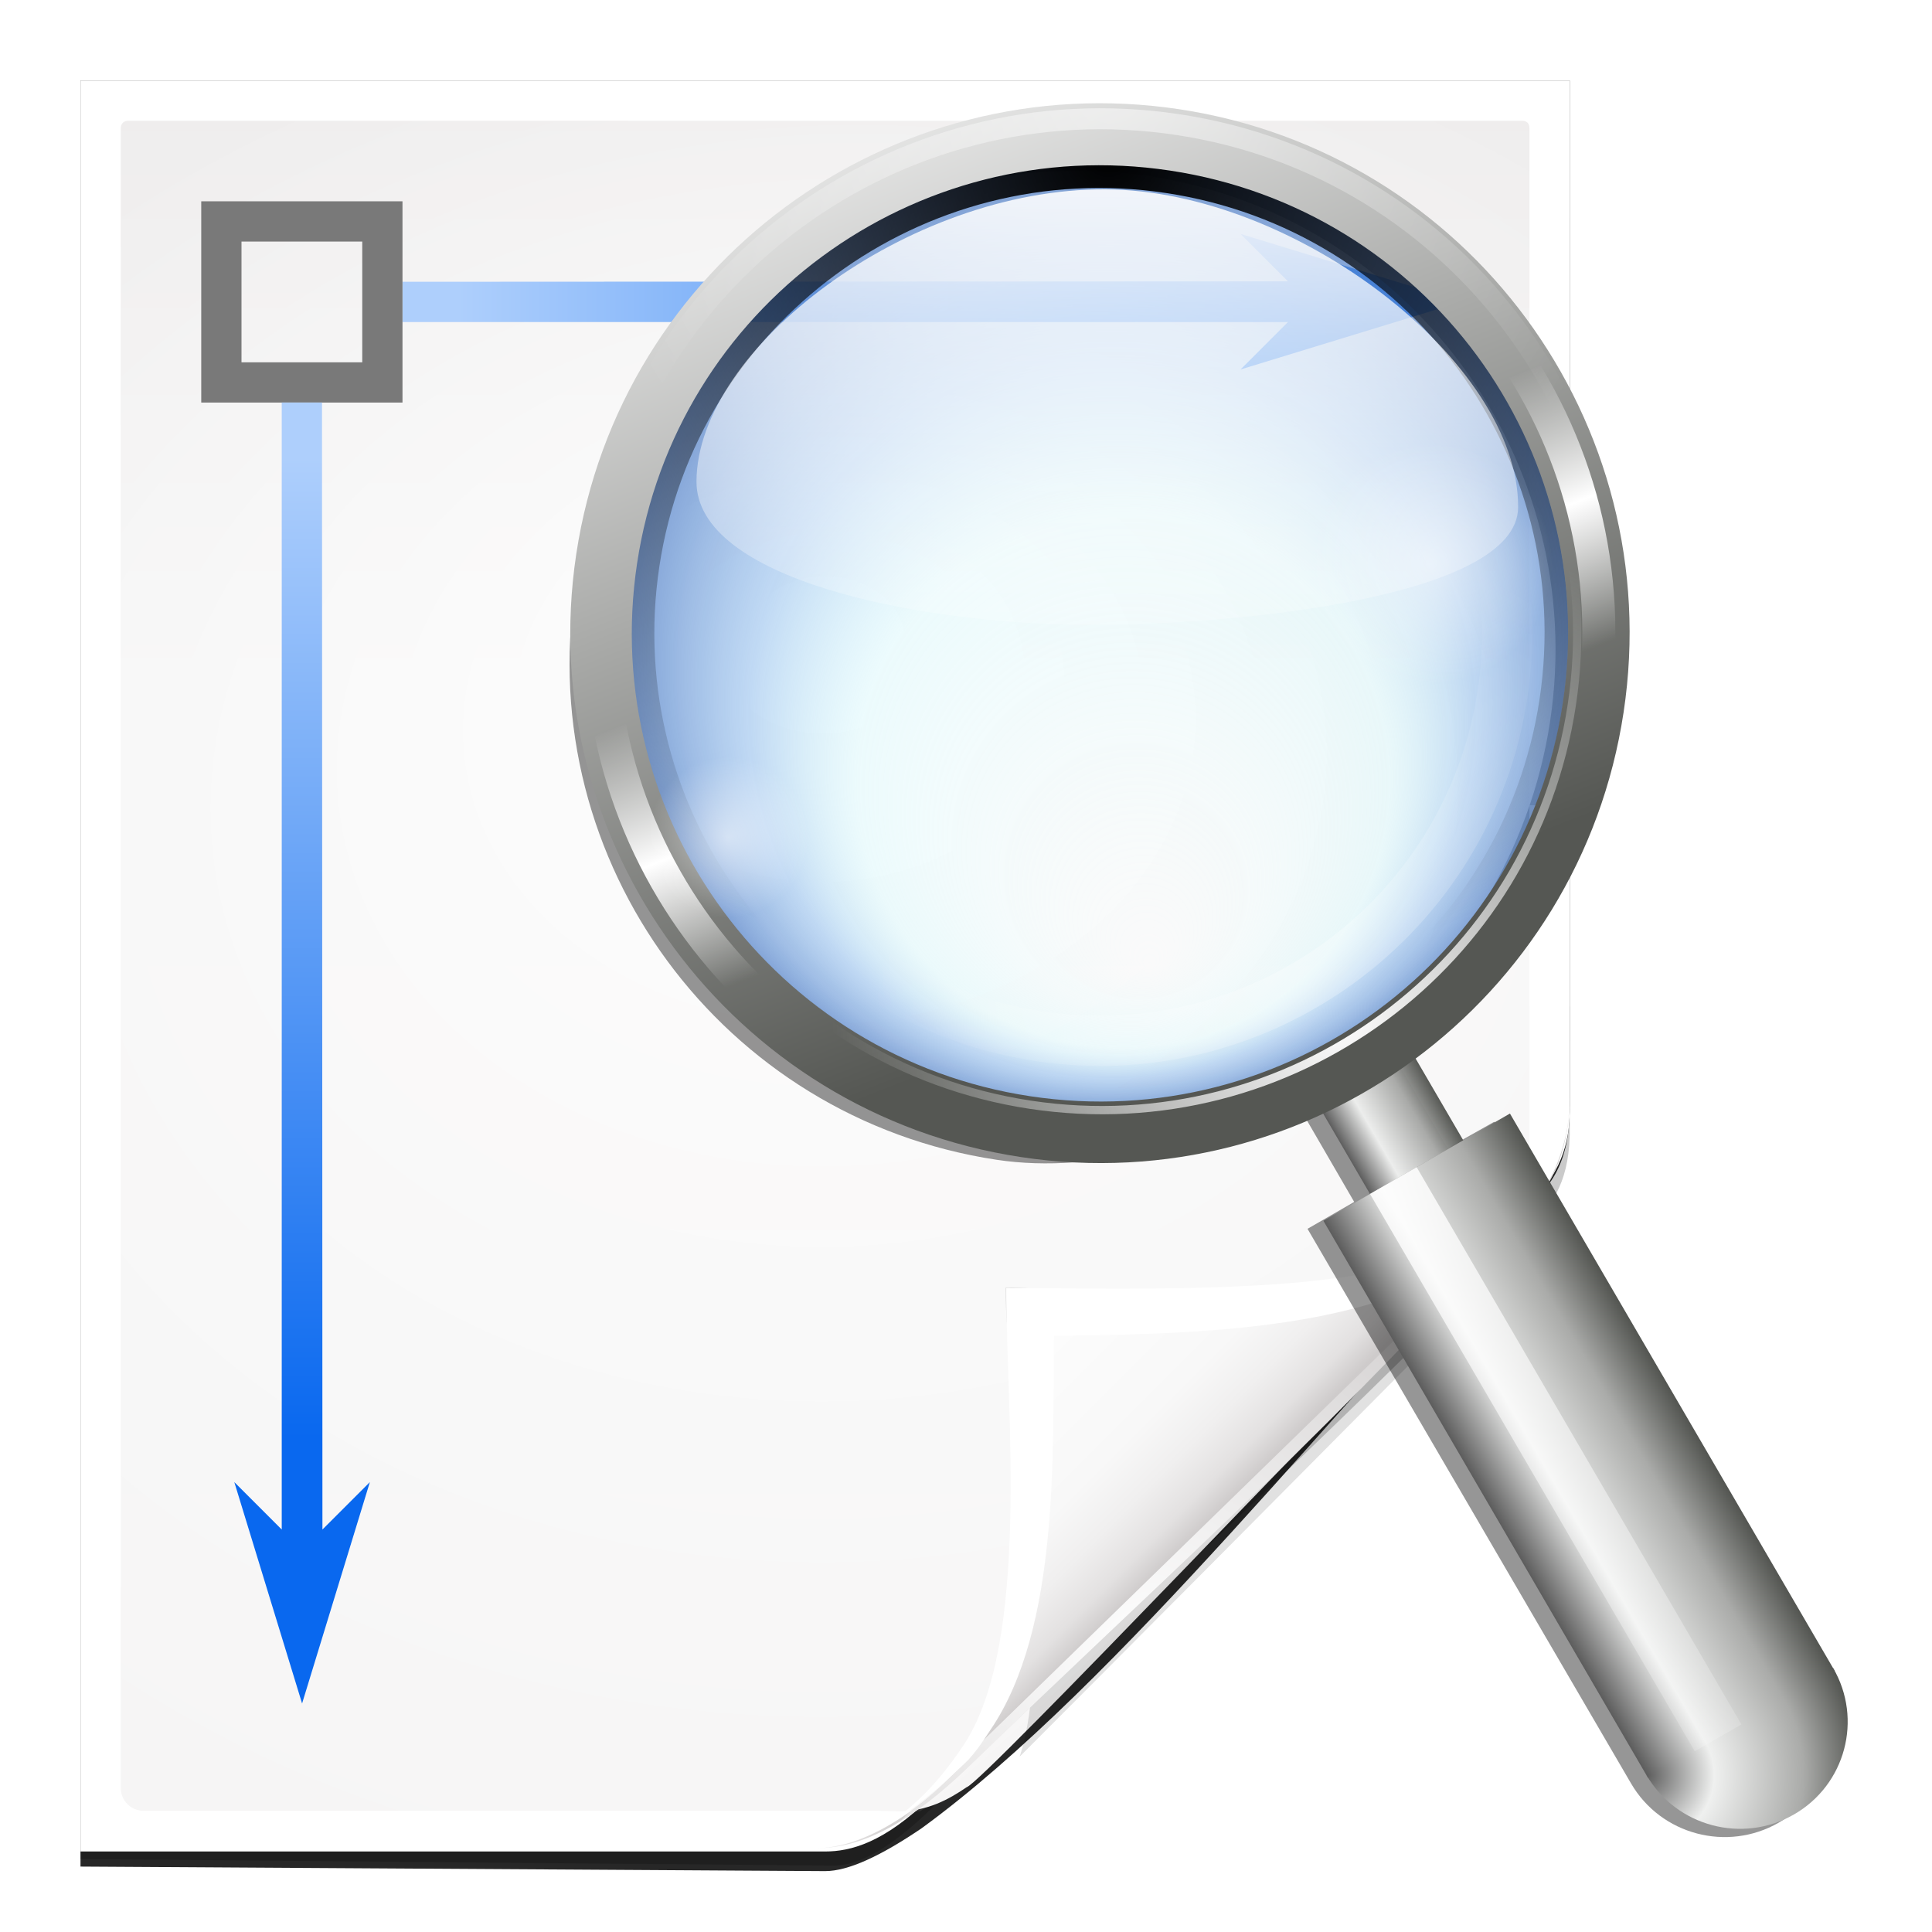 <?xml version="1.0" encoding="UTF-8" standalone="no"?>
<!-- Created with Inkscape (http://www.inkscape.org/) -->

<svg
   xmlns:dc="http://purl.org/dc/elements/1.1/"
   xmlns:cc="http://creativecommons.org/ns#"
   xmlns:rdf="http://www.w3.org/1999/02/22-rdf-syntax-ns#"
   xmlns:svg="http://www.w3.org/2000/svg"
   xmlns="http://www.w3.org/2000/svg"
   xmlns:xlink="http://www.w3.org/1999/xlink"
   xmlns:sodipodi="http://sodipodi.sourceforge.net/DTD/sodipodi-0.dtd"
   xmlns:inkscape="http://www.inkscape.org/namespaces/inkscape"
   width="128"
   height="128"
   id="svg3408"
   sodipodi:version="0.32"
   inkscape:version="0.48.1 r9760"
   version="1.0"
   sodipodi:docname="snap-orthogonal.svgz"
   inkscape:output_extension="org.inkscape.output.svgz.inkscape"
   inkscape:export-filename="/home/pinheiro/pics/oxygen-icons/scalable/actions/small/48x48/snap-orto.png"
   inkscape:export-xdpi="135"
   inkscape:export-ydpi="135">
  <defs
     id="defs3410">
    <linearGradient
       id="linearGradient6955">
      <stop
         style="stop-color:#fd0000;stop-opacity:1;"
         offset="0"
         id="stop6957" />
      <stop
         style="stop-color:#8f0000;stop-opacity:1;"
         offset="1"
         id="stop6959" />
    </linearGradient>
    <linearGradient
       inkscape:collect="always"
       id="linearGradient3260">
      <stop
         style="stop-color:#ffffff;stop-opacity:1;"
         offset="0"
         id="stop3262" />
      <stop
         style="stop-color:#ffffff;stop-opacity:0;"
         offset="1"
         id="stop3264" />
    </linearGradient>
    <filter
       inkscape:collect="always"
       x="-0.102"
       width="1.204"
       y="-0.125"
       height="1.25"
       id="filter3387">
      <feGaussianBlur
         inkscape:collect="always"
         stdDeviation="0.447"
         id="feGaussianBlur3389" />
    </filter>
    <filter
       inkscape:collect="always"
       id="filter7195">
      <feGaussianBlur
         inkscape:collect="always"
         stdDeviation="0.4"
         id="feGaussianBlur7197" />
    </filter>
    <linearGradient
       inkscape:collect="always"
       xlink:href="#linearGradient3260"
       id="linearGradient3745"
       gradientUnits="userSpaceOnUse"
       gradientTransform="matrix(0.661,0,0,0.661,48.023,24.319)"
       x1="23.811"
       y1="44.186"
       x2="29.36"
       y2="64.895" />
    <radialGradient
       inkscape:collect="always"
       xlink:href="#linearGradient6955"
       id="radialGradient3747"
       gradientUnits="userSpaceOnUse"
       gradientTransform="matrix(20.891,0,0,6.265,-1450.686,-76.171)"
       cx="72.632"
       cy="22.788"
       fx="72.632"
       fy="22.788"
       r="1.265" />
    <linearGradient
       inkscape:collect="always"
       xlink:href="#linearGradient3260"
       id="linearGradient3749"
       gradientUnits="userSpaceOnUse"
       spreadMethod="reflect"
       x1="73.743"
       y1="15.337"
       x2="79.463"
       y2="22.022" />
    <linearGradient
       inkscape:collect="always"
       xlink:href="#linearGradient3260"
       id="linearGradient3751"
       gradientUnits="userSpaceOnUse"
       spreadMethod="reflect"
       x1="73.993"
       y1="15.337"
       x2="79.784"
       y2="19.787" />
    <linearGradient
       inkscape:collect="always"
       xlink:href="#linearGradient3260"
       id="linearGradient3753"
       gradientUnits="userSpaceOnUse"
       spreadMethod="reflect"
       x1="73.743"
       y1="15.337"
       x2="78.534"
       y2="19.479" />
    <linearGradient
       inkscape:collect="always"
       xlink:href="#linearGradient3260"
       id="linearGradient3755"
       gradientUnits="userSpaceOnUse"
       spreadMethod="reflect"
       x1="73.743"
       y1="15.337"
       x2="79.699"
       y2="19.547" />
    <linearGradient
       inkscape:collect="always"
       xlink:href="#linearGradient6955"
       id="linearGradient3757"
       gradientUnits="userSpaceOnUse"
       gradientTransform="matrix(5.047,0,0,5.047,-298.327,-49.428)"
       x1="72.632"
       y1="18.359"
       x2="73.264"
       y2="24.053" />
    <linearGradient
       inkscape:collect="always"
       xlink:href="#XMLID_9_-6"
       id="linearGradient28184"
       gradientUnits="userSpaceOnUse"
       gradientTransform="translate(29.964,-135.662)"
       x1="149.33"
       y1="85.334"
       x2="154.663"
       y2="85.334" />
    <linearGradient
       id="XMLID_9_-6"
       gradientUnits="userSpaceOnUse"
       x1="94.344"
       y1="102.345"
       x2="86.536"
       y2="94.537">
      <stop
         offset="0"
         style="stop-color:#5c5c5c;stop-opacity:1;"
         id="stop62-5" />
      <stop
         id="stop7472-0"
         style="stop-color:#eff0ef;stop-opacity:1;"
         offset="0.314" />
      <stop
         id="stop7470-1"
         style="stop-color:#aaaba9;stop-opacity:1;"
         offset="0.729" />
      <stop
         offset="1"
         style="stop-color:#535551;stop-opacity:1;"
         id="stop64-5" />
    </linearGradient>
    <linearGradient
       inkscape:collect="always"
       xlink:href="#XMLID_9_-6"
       id="linearGradient28186"
       gradientUnits="userSpaceOnUse"
       gradientTransform="matrix(2,0,0,7,-122.032,-631.669)"
       x1="149.33"
       y1="85.334"
       x2="154.663"
       y2="85.334" />
    <linearGradient
       id="linearGradient9213"
       gradientUnits="userSpaceOnUse"
       x1="94.344"
       y1="102.345"
       x2="86.536"
       y2="94.537">
      <stop
         offset="0"
         style="stop-color:#5c5c5c;stop-opacity:1;"
         id="stop9215" />
      <stop
         id="stop9217"
         style="stop-color:#eff0ef;stop-opacity:1;"
         offset="0.314" />
      <stop
         id="stop9219"
         style="stop-color:#aaaba9;stop-opacity:1;"
         offset="0.729" />
      <stop
         offset="1"
         style="stop-color:#535551;stop-opacity:1;"
         id="stop9221" />
    </linearGradient>
    <radialGradient
       inkscape:collect="always"
       xlink:href="#XMLID_9_-6"
       id="radialGradient28188"
       gradientUnits="userSpaceOnUse"
       gradientTransform="matrix(2,0,0,2,-146.663,-117.334)"
       cx="146.663"
       cy="120"
       fx="146.663"
       fy="120"
       r="5.333" />
    <linearGradient
       id="linearGradient9224"
       gradientUnits="userSpaceOnUse"
       x1="94.344"
       y1="102.345"
       x2="86.536"
       y2="94.537">
      <stop
         offset="0"
         style="stop-color:#5c5c5c;stop-opacity:1;"
         id="stop9226" />
      <stop
         id="stop9228"
         style="stop-color:#eff0ef;stop-opacity:1;"
         offset="0.314" />
      <stop
         id="stop9230"
         style="stop-color:#aaaba9;stop-opacity:1;"
         offset="0.729" />
      <stop
         offset="1"
         style="stop-color:#535551;stop-opacity:1;"
         id="stop9232" />
    </linearGradient>
    <linearGradient
       inkscape:collect="always"
       xlink:href="#linearGradient7492"
       id="linearGradient28190"
       gradientUnits="userSpaceOnUse"
       gradientTransform="translate(29.964,-138.329)"
       x1="147.116"
       y1="85.787"
       x2="158.759"
       y2="129.239" />
    <linearGradient
       inkscape:collect="always"
       id="linearGradient7492">
      <stop
         style="stop-color:#ffffff;stop-opacity:1;"
         offset="0"
         id="stop7494" />
      <stop
         style="stop-color:#ffffff;stop-opacity:0;"
         offset="1"
         id="stop7496" />
    </linearGradient>
    <radialGradient
       inkscape:collect="always"
       xlink:href="#linearGradient7118"
       id="radialGradient28192"
       gradientUnits="userSpaceOnUse"
       cx="87.5"
       cy="35.875"
       fx="89.842"
       fy="49.578"
       r="19.872"
       gradientTransform="matrix(0.992,-0.13,0.13,0.991,-3.936,11.721)" />
    <linearGradient
       id="linearGradient7118">
      <stop
         style="stop-color:#d3fcff;stop-opacity:0;"
         offset="0"
         id="stop7120" />
      <stop
         id="stop7128"
         offset="0.553"
         style="stop-color:#baf5fc;stop-opacity:0.247;" />
      <stop
         id="stop7126"
         offset="0.756"
         style="stop-color:#83b5eb;stop-opacity:0.498;" />
      <stop
         style="stop-color:#537fc6;stop-opacity:0.784;"
         offset="1"
         id="stop7122" />
    </linearGradient>
    <radialGradient
       inkscape:collect="always"
       xlink:href="#linearGradient7278"
       id="radialGradient7284"
       cx="177.13"
       cy="42.658"
       fx="177.13"
       fy="42.658"
       r="32.513"
       gradientTransform="matrix(1.731,0.194,-0.194,1.732,-121.238,-65.551)"
       gradientUnits="userSpaceOnUse" />
    <linearGradient
       inkscape:collect="always"
       id="linearGradient7278">
      <stop
         style="stop-color:#000000;stop-opacity:1;"
         offset="0"
         id="stop7280" />
      <stop
         style="stop-color:#000000;stop-opacity:0;"
         offset="1"
         id="stop7282" />
    </linearGradient>
    <filter
       color-interpolation-filters="sRGB"
       inkscape:collect="always"
       id="filter7286">
      <feGaussianBlur
         inkscape:collect="always"
         stdDeviation="0.668"
         id="feGaussianBlur7288" />
    </filter>
    <radialGradient
       inkscape:collect="always"
       xlink:href="#linearGradient3436-3-0"
       id="radialGradient7402"
       gradientUnits="userSpaceOnUse"
       gradientTransform="matrix(1,0,0,1,0,-0.036)"
       cx="199.997"
       cy="96.869"
       fx="199.997"
       fy="96.869"
       r="32.513" />
    <linearGradient
       inkscape:collect="always"
       id="linearGradient3436-3-0">
      <stop
         style="stop-color:#ffffff;stop-opacity:1;"
         offset="0"
         id="stop3438-5-9" />
      <stop
         style="stop-color:#ffffff;stop-opacity:0;"
         offset="1"
         id="stop3440-5-0" />
    </linearGradient>
    <filter
       color-interpolation-filters="sRGB"
       inkscape:collect="always"
       id="filter7416">
      <feGaussianBlur
         inkscape:collect="always"
         stdDeviation="2.089"
         id="feGaussianBlur7418" />
    </filter>
    <linearGradient
       inkscape:collect="always"
       xlink:href="#XMLID_10_-8"
       id="linearGradient28194"
       gradientUnits="userSpaceOnUse"
       x1="165.648"
       y1="33.308"
       x2="198.182"
       y2="89.659" />
    <linearGradient
       id="XMLID_10_-8"
       gradientUnits="userSpaceOnUse"
       x1="95"
       y1="103"
       x2="86.587"
       y2="94.587">
      <stop
         offset="0"
         style="stop-color:#FFFFFF"
         id="stop69-6" />
      <stop
         offset="1"
         style="stop-color:#555753"
         id="stop71-5" />
    </linearGradient>
    <radialGradient
       inkscape:collect="always"
       xlink:href="#linearGradient3436-3-0"
       id="radialGradient7292"
       gradientUnits="userSpaceOnUse"
       gradientTransform="matrix(1,0,0,1,0,-0.036)"
       cx="177.13"
       cy="42.658"
       fx="177.13"
       fy="42.658"
       r="32.513" />
    <linearGradient
       inkscape:collect="always"
       xlink:href="#linearGradient7041-1"
       id="linearGradient28196"
       gradientUnits="userSpaceOnUse"
       spreadMethod="reflect"
       x1="183.601"
       y1="77.034"
       x2="205.328"
       y2="114.667" />
    <linearGradient
       id="linearGradient7041-1">
      <stop
         style="stop-color:#ffffff;stop-opacity:1;"
         offset="0"
         id="stop7043-4" />
      <stop
         id="stop7049-5"
         offset="0.2"
         style="stop-color:#ffffff;stop-opacity:0;" />
      <stop
         style="stop-color:#ffffff;stop-opacity:0;"
         offset="1"
         id="stop7045-1" />
    </linearGradient>
    <filter
       color-interpolation-filters="sRGB"
       inkscape:collect="always"
       id="filter7274">
      <feGaussianBlur
         inkscape:collect="always"
         stdDeviation="0.192"
         id="feGaussianBlur7276" />
    </filter>
    <radialGradient
       inkscape:collect="always"
       xlink:href="#linearGradient3436-3-0"
       id="radialGradient7398"
       gradientUnits="userSpaceOnUse"
       gradientTransform="matrix(1,0,0,1,0,-0.036)"
       cx="199.997"
       cy="96.869"
       fx="199.997"
       fy="96.869"
       r="32.513" />
    <filter
       color-interpolation-filters="sRGB"
       inkscape:collect="always"
       id="filter7424">
      <feGaussianBlur
         inkscape:collect="always"
         stdDeviation="0.155"
         id="feGaussianBlur7426" />
    </filter>
    <linearGradient
       inkscape:collect="always"
       xlink:href="#linearGradient3436-3-0"
       id="linearGradient6444"
       gradientUnits="userSpaceOnUse"
       gradientTransform="matrix(1.026,0.005,-0.005,1.051,-46.364,-12.33)"
       x1="101.531"
       y1="18.621"
       x2="101.531"
       y2="58.62" />
    <radialGradient
       inkscape:collect="always"
       xlink:href="#linearGradient7312"
       id="radialGradient7318"
       cx="71.998"
       cy="40.002"
       fx="71.998"
       fy="40.002"
       r="5.333"
       gradientUnits="userSpaceOnUse" />
    <linearGradient
       inkscape:collect="always"
       id="linearGradient7312">
      <stop
         style="stop-color:#ffffff;stop-opacity:1;"
         offset="0"
         id="stop7314" />
      <stop
         style="stop-color:#ffffff;stop-opacity:0;"
         offset="1"
         id="stop7316" />
    </linearGradient>
    <radialGradient
       inkscape:collect="always"
       xlink:href="#linearGradient7312"
       id="radialGradient7322"
       gradientUnits="userSpaceOnUse"
       cx="71.998"
       cy="40.002"
       fx="71.998"
       fy="40.002"
       r="5.333" />
    <filter
       color-interpolation-filters="sRGB"
       inkscape:collect="always"
       id="filter8004">
      <feGaussianBlur
         inkscape:collect="always"
         stdDeviation="2.138"
         id="feGaussianBlur8006" />
    </filter>
    <radialGradient
       inkscape:collect="always"
       xlink:href="#linearGradient3913-5-3"
       id="radialGradient7874"
       gradientUnits="userSpaceOnUse"
       gradientTransform="matrix(1.307,0,0,1.307,-27.836,-33.818)"
       cx="90.75"
       cy="110.253"
       fx="90.75"
       fy="110.253"
       r="18.75" />
    <linearGradient
       id="linearGradient3913-5-3"
       inkscape:collect="always">
      <stop
         id="stop3915-4-0"
         offset="0"
         style="stop-color:#ffffff;stop-opacity:1;" />
      <stop
         id="stop3917-7-4"
         offset="1"
         style="stop-color:#ffffff;stop-opacity:0;" />
    </linearGradient>
    <clipPath
       id="clipPath3889-6-4"
       clipPathUnits="userSpaceOnUse">
      <path
         style="fill:url(#linearGradient3893-1);fill-opacity:1;stroke:none"
         d="m 112,82.503 c 0,4.465 -2.797,6.41 -5.28,8.094 -5.109,3.465 -14.939,3.325 -20.72,3.406 -0.081,5.781 0.166,15.505 -3.299,20.613 -1.684,2.482 -5.291,5.387 -8.201,5.387 2.318,0 4.743,-1.335 7.584,-4.085 9.142,-8.849 17.367,-16.135 25.673,-25.298 C 109.676,88.504 112,86.979 112,82.503 z"
         id="path3891-5-4"
         inkscape:connector-curvature="0"
         sodipodi:nodetypes="cscscssc" />
    </clipPath>
    <filter
       id="filter3909-6-4"
       inkscape:collect="always"
       color-interpolation-filters="sRGB">
      <feGaussianBlur
         id="feGaussianBlur3911-9-7"
         stdDeviation="0.43"
         inkscape:collect="always" />
    </filter>
    <linearGradient
       inkscape:collect="always"
       xlink:href="#linearGradient3897-7-3"
       id="linearGradient7859"
       gradientUnits="userSpaceOnUse"
       gradientTransform="matrix(1.346,0,0,1.346,-46.154,-38.469)"
       x1="86.738"
       y1="93.621"
       x2="95.182"
       y2="102.066" />
    <linearGradient
       id="linearGradient3897-7-3">
      <stop
         id="stop3899-4-1"
         offset="0"
         style="stop-color:#fcfcfc;stop-opacity:1" />
      <stop
         style="stop-color:#f8f8f8;stop-opacity:1"
         offset="0.523"
         id="stop3901-5-7" />
      <stop
         id="stop3903-2-5"
         offset="0.723"
         style="stop-color:#f0efef;stop-opacity:1;" />
      <stop
         id="stop3905-5-9"
         offset="0.89"
         style="stop-color:#e3e1e1;stop-opacity:1;" />
      <stop
         id="stop3907-4-6"
         offset="1"
         style="stop-color:#cecbcb;stop-opacity:1" />
    </linearGradient>
    <clipPath
       id="clipPath6093-7-2"
       clipPathUnits="userSpaceOnUse">
      <path
         style="fill:#ffffff;fill-opacity:1"
         d="m 17,8 0.783,110 57.5,0 c 1.675,0 3.119,0.181 4.9,-1.6 C 88.981,107.602 99.94,96.548 107.199,89.224 109.64,86.761 110,84.753 110,82.5 L 110,8 z"
         id="path6095-4-1"
         sodipodi:nodetypes="cccssccc"
         inkscape:connector-curvature="0" />
    </clipPath>
    <filter
       height="1.241"
       y="-0.121"
       width="1.225"
       x="-0.113"
       id="filter6118-4-7"
       inkscape:collect="always"
       color-interpolation-filters="sRGB">
      <feGaussianBlur
         id="feGaussianBlur6120-3-8"
         stdDeviation="2.386"
         inkscape:collect="always" />
    </filter>
    <linearGradient
       inkscape:collect="always"
       xlink:href="#linearGradient2399"
       id="linearGradient6171"
       gradientUnits="userSpaceOnUse"
       gradientTransform="matrix(1.048,0,0,1.048,-164.344,-57.196)"
       x1="100.029"
       y1="20.118"
       x2="38.064"
       y2="20.118" />
    <linearGradient
       id="linearGradient2399">
      <stop
         id="stop2401"
         offset="0"
         style="stop-color:#0968ef;stop-opacity:1;" />
      <stop
         id="stop2403"
         offset="1"
         style="stop-color:#aecffc;stop-opacity:1;" />
    </linearGradient>
    <linearGradient
       inkscape:collect="always"
       xlink:href="#linearGradient2399"
       id="linearGradient6173"
       gradientUnits="userSpaceOnUse"
       gradientTransform="matrix(0,1.048,-1.048,0,-115.036,-66.968)"
       x1="100.029"
       y1="20.118"
       x2="38.064"
       y2="20.118" />
    <linearGradient
       id="linearGradient9327">
      <stop
         id="stop9329"
         offset="0"
         style="stop-color:#0968ef;stop-opacity:1;" />
      <stop
         id="stop9331"
         offset="1"
         style="stop-color:#aecffc;stop-opacity:1;" />
    </linearGradient>
    <clipPath
       id="clipPath9333"
       clipPathUnits="userSpaceOnUse">
      <path
         style="fill:#ffffff;fill-opacity:1"
         d="m 17,8 0.783,110 57.5,0 c 1.675,0 3.119,0.181 4.9,-1.6 C 88.981,107.602 99.94,96.548 107.199,89.224 109.64,86.761 110,84.753 110,82.5 L 110,8 z"
         id="path9335"
         sodipodi:nodetypes="cccssccc"
         inkscape:connector-curvature="0" />
    </clipPath>
    <filter
       height="2.026"
       y="-0.513"
       width="1.957"
       x="-0.479"
       id="filter6171-8-8"
       inkscape:collect="always"
       color-interpolation-filters="sRGB">
      <feGaussianBlur
         id="feGaussianBlur6173-8-5"
         stdDeviation="10.141"
         inkscape:collect="always" />
    </filter>
    <radialGradient
       inkscape:collect="always"
       xlink:href="#linearGradient5982-7-7"
       id="radialGradient7866"
       gradientUnits="userSpaceOnUse"
       gradientTransform="matrix(1.684,-0.084,0.069,1.376,-56.197,-18.663)"
       cx="64"
       cy="64.004"
       fx="63.793"
       fy="47.275"
       r="47.5" />
    <linearGradient
       id="linearGradient5982-7-7"
       inkscape:collect="always">
      <stop
         id="stop5984-8-4"
         offset="0"
         style="stop-color:#ffffff;stop-opacity:1;" />
      <stop
         id="stop5986-6-1"
         offset="1"
         style="stop-color:#ffffff;stop-opacity:0;" />
    </linearGradient>
    <linearGradient
       inkscape:collect="always"
       xlink:href="#linearGradient4518-3-7"
       id="linearGradient7869"
       gradientUnits="userSpaceOnUse"
       gradientTransform="translate(-8,9.7e-7)"
       x1="72"
       y1="0"
       x2="72"
       y2="116.401" />
    <linearGradient
       id="linearGradient4518-3-7">
      <stop
         id="stop4520-1-5"
         offset="0"
         style="stop-color:#eeecec;stop-opacity:1" />
      <stop
         style="stop-color:#f4f4f4;stop-opacity:1"
         offset="0.4"
         id="stop5969-4-3" />
      <stop
         id="stop4522-9-8"
         offset="1"
         style="stop-color:#f6f5f5;stop-opacity:1" />
    </linearGradient>
    <filter
       color-interpolation-filters="sRGB"
       id="filter4111-8"
       inkscape:collect="always">
      <feGaussianBlur
         id="feGaussianBlur4113-3"
         stdDeviation="1.562"
         inkscape:collect="always" />
    </filter>
    <filter
       color-interpolation-filters="sRGB"
       id="filter4123-1"
       inkscape:collect="always">
      <feGaussianBlur
         id="feGaussianBlur4125-8"
         stdDeviation="2.028"
         inkscape:collect="always" />
    </filter>
  </defs>
  <sodipodi:namedview
     id="base"
     pagecolor="#ffffff"
     bordercolor="#666666"
     borderopacity="1.0"
     inkscape:pageopacity="0.0"
     inkscape:pageshadow="2"
     inkscape:zoom="2.8284271"
     inkscape:cx="139.1894"
     inkscape:cy="78.483439"
     inkscape:document-units="px"
     inkscape:current-layer="svg3408"
     height="88px"
     width="88px"
     showborder="true"
     inkscape:showpageshadow="true"
     showgrid="true"
     inkscape:window-width="1152"
     inkscape:window-height="784"
     inkscape:window-x="542"
     inkscape:window-y="86"
     showguides="true"
     inkscape:guide-bbox="true"
     inkscape:object-paths="false"
     inkscape:object-nodes="false"
     objecttolerance="1"
     gridtolerance="18"
     borderlayer="true"
     inkscape:snap-global="true"
     inkscape:window-maximized="0"
     inkscape:snap-bbox="true">
    <inkscape:grid
       type="xygrid"
       id="grid2445"
       spacingx="2.667px"
       spacingy="2.667px"
       empspacing="2"
       visible="true"
       enabled="true"
       snapvisiblegridlinesonly="true" />
  </sodipodi:namedview>
  <path
     style="opacity:0.456;fill:#000000;fill-opacity:1;filter:url(#filter4123-1)"
     d="m 5.333,5.336 0,117.83 L 55.188,123.6 c 2.115,0.018 4.529,-1.772 7,-4.25 0.712,-0.714 1.441,-1.394 2.156,-2.094 0.416,-0.406 0.832,-0.814 1.25,-1.219 7.774,-7.41 26.983,-25.123 34.219,-33.1 0.421,-0.421 0.812,-0.811 1.156,-1.188 1.464,-1.498 2.762,-2.838 2.994,-5.862 l 0.037,-0.731 -0.003,-69.82 z"
     id="path5990"
     inkscape:connector-curvature="0"
     sodipodi:nodetypes="ccsssccccccc" />
  <path
     sodipodi:nodetypes="cccccccc"
     id="path3722"
     d="m 5.333,5.336 0,118.33 49.332,0.3 c 1.528,0 3.657,-0.984 6.388,-2.834 13.123,-9.558 28.445,-29.243 39.697,-40.633 1.743,-1.743 3.25,-3.038 3.25,-7.2 l -0.003,-67.964 z"
     style="fill:#000000;fill-opacity:0.847;filter:url(#filter4111-8)"
     inkscape:connector-curvature="0" />
  <path
     style="fill:#ffffff;fill-opacity:1"
     d="m 5.333,5.336 0,117.33 49.332,0 c 1.675,0 3.914,-0.565 7,-3.6 8.87,-8.725 32.076,-31.519 39.334,-38.843 2.441,-2.463 3.001,-4.471 3.001,-6.724 l -0.003,-68.164 z"
     id="path34"
     sodipodi:nodetypes="cccssccc"
     inkscape:connector-curvature="0" />
  <path
     style="fill:url(#linearGradient7869);fill-opacity:1"
     d="m 8.5,8 c -0.34,0 -0.5,0.235 -0.5,0.5 l 0,109.969 c 0,0.822 0.679,1.5 1.5,1.5 l 48.687,0 c 0.053,0 0.81,0.023 1.5,0.031 1.778,-0.04 3.132,-0.754 4.356,-1.593 1.052,-0.291 25.98,-26.62 35.102,-35.809 1.362,-1.373 2.185,-3.948 2.185,-4.896 l 5e-5,-69.202 c 0,-0.323 -0.163,-0.5 -0.5,-0.5 z"
     id="path3967"
     inkscape:connector-curvature="0"
     sodipodi:nodetypes="ccsssccscccc" />
  <path
     sodipodi:nodetypes="ccssscccccc"
     inkscape:connector-curvature="0"
     id="path5980"
     d="m 8.5,8 c -0.34,0 -0.5,0.235 -0.5,0.5 l 0,109.969 c 0,0.822 0.679,1.499 1.5,1.5 l 47.5,0.031 c 0.053,3e-5 3.274,-0.008 3.963,5e-5 6.541,-4.504 29.968,-28.953 38.913,-37.955 1.477,-1.656 0.458,-0.37 1.454,-1.607 l 6e-5,-71.937 c 0,-0.323 -0.163,-0.5 -0.5,-0.5 z"
     style="opacity:0.847;fill:url(#radialGradient7866);fill-opacity:1" />
  <path
     clip-path="url(#clipPath6093-7-2)"
     style="opacity:0.347;fill:#000000;fill-opacity:1;stroke:none;filter:url(#filter6171-8-8)"
     d="m 114.4,82.503 c 0,4.465 -4.997,5.91 -7.48,7.594 -5.109,3.465 -18.362,-1.446 -24.143,-1.365 -0.081,5.781 3.372,20.976 -0.093,26.085 -1.684,2.482 -5.573,8.687 -8.484,8.687 -2.091,1.534 3.488,8.211 6.735,5.32 9.502,-8.461 35.132,-30.023 43.351,-39.263 2.04,-2.294 -4.905,-9.845 -9.886,-7.057 z"
     id="path6153"
     inkscape:connector-curvature="0"
     sodipodi:nodetypes="cscscssc"
     transform="matrix(1.277,0,0,1.277,-39.076,-28.013)" />
  <g
     id="g6165"
     transform="translate(154.803,57.431)">
    <path
       id="path3341"
       d="m -65.47,-32.097 0,0 z"
       style="fill:none;stroke:#000000;stroke-width:1px;stroke-linecap:butt;stroke-linejoin:miter;stroke-opacity:1"
       inkscape:connector-curvature="0" />
    <path
       sodipodi:nodetypes="cccccccc"
       id="path3343"
       d="m -128.137,-36.095 58.665,0 -3.143,3.143 14.669,-4.491 -14.669,-4.491 3.143,3.143 -58.665,0.029 0,2.667 z"
       style="fill:url(#linearGradient6171);fill-opacity:1;fill-rule:evenodd;stroke:none"
       inkscape:connector-curvature="0" />
    <path
       sodipodi:nodetypes="cccccccccc"
       id="rect8559"
       d="m -141.47,-44.094 0,13.333 13.333,0 0,-13.333 -13.333,0 z m 2.667,2.667 8,0 0,8 -8,0 0,-8 z"
       style="fill:#797979;fill-opacity:1;fill-rule:nonzero;stroke:none"
       inkscape:connector-curvature="0" />
    <path
       style="fill:url(#linearGradient6173);fill-opacity:1;fill-rule:evenodd;stroke:none"
       d="m -136.137,-30.761 0,74.665 -3.143,-3.143 4.491,14.669 4.491,-14.669 -3.143,3.143 -0.029,-74.665 -2.667,0 z"
       id="path4033"
       sodipodi:nodetypes="cccccccc"
       inkscape:connector-curvature="0" />
  </g>
  <path
     sodipodi:nodetypes="cscscssc"
     inkscape:connector-curvature="0"
     id="path6081"
     d="m 113.9,82.503 c 0,4.465 -5.097,6.01 -7.58,7.694 -5.109,3.465 -16.139,2.125 -21.92,2.206 -0.081,5.781 1.666,17.305 -1.799,22.413 -1.684,2.482 -4.691,7.987 -7.601,7.987 -2.091,1.534 3.488,11.211 6.735,8.32 9.502,-8.461 45.999,-30.201 54.218,-39.442 2.04,-2.294 -17.072,-11.966 -22.053,-9.178 z"
     style="opacity:0.401;fill:#000000;fill-opacity:1;stroke:none;filter:url(#filter6118-4-7)"
     clip-path="url(#clipPath6093-7-2)"
     transform="matrix(1.33,0,0,1.33,-44.963,-37.156)" />
  <path
     style="fill:url(#linearGradient7859);fill-opacity:1;stroke:none"
     d="m 103.994,72.571 c 0,5.939 -3.721,8.525 -7.022,10.764 -6.794,4.608 -19.952,4.558 -27.641,4.666 -0.108,7.689 0.304,20.485 -4.305,27.279 -2.239,3.301 -7.036,7.164 -10.907,7.164 3.083,0 6.308,-1.775 10.087,-5.433 12.159,-11.769 23.098,-21.46 34.145,-33.645 2.552,-2.815 5.643,-4.844 5.643,-10.796 z"
     id="path6011"
     inkscape:connector-curvature="0"
     sodipodi:nodetypes="cscscssc" />
  <path
     style="fill:#ffffff;fill-opacity:1;stroke:none"
     d="m 104.019,73.115 c -0.421,5.186 -5.084,7.319 -8.179,9.418 -5.02,3.405 -21.175,2.801 -29.175,2.801 0,8 1.619,23.497 -2.786,30.224 -1.912,2.92 -4.654,5.799 -8.196,6.583 2.634,-0.482 5.3,-2.476 8.47,-5.544 0.451,-0.517 0.764,-0.903 1.471,-1.995 4.608,-6.794 4.1,-18.412 4.207,-26.101 7.689,-0.108 20.028,-0.146 26.823,-4.754 0.619,-0.42 2.519,-1.314 3.067,-1.862 2.043,-2.043 3.992,-4.274 4.297,-8.77 z M 55.683,122.141 c -0.21,0.046 -0.417,0.055 -0.623,0.083 0.209,-0.022 0.413,-0.045 0.623,-0.083 z"
     id="path6122"
     inkscape:connector-curvature="0"
     sodipodi:nodetypes="cscsccccsscccc" />
  <path
     style="fill:none;stroke:url(#radialGradient7874);stroke-width:1.2;stroke-linecap:butt;stroke-linejoin:miter;stroke-miterlimit:4;stroke-opacity:1;stroke-dasharray:none;filter:url(#filter3909-6-4)"
     d="M 117.315,81.861 72.639,125.348"
     id="path3873"
     inkscape:connector-curvature="0"
     sodipodi:nodetypes="cc"
     clip-path="url(#clipPath3889-6-4)"
     transform="matrix(1.33,0,0,1.33,-44.963,-37.156)" />
  <path
     style="opacity:0.642;fill:#000000;fill-opacity:1;stroke:none;filter:url(#filter8004)"
     d="m 71.226,9.781 c -16.152,0.02 -30.619,12.72 -33.112,29.181 -2.752,18.164 9.742,35.123 27.906,37.875 6.727,1.019 13.995,-1.373 19.731,-4.05 l 3.969,6.844 -3.094,1.781 21.438,36.75 c 1.981,3.398 6.366,4.557 9.781,2.594 3.359,-1.931 4.536,-6.159 2.688,-9.531 L 99.001,74.319 l -3.094,1.75 -4.062,-6.969 c 6.638,-5.051 11.002,-12.171 12.35,-21.069 2.752,-18.164 -9.742,-35.123 -27.906,-37.875 -1.703,-0.258 -3.392,-0.377 -5.062,-0.375 z m 0,1.531 c 1.594,-0.002 3.219,0.098 4.844,0.344 17.33,2.626 29.251,18.826 26.625,36.156 -2.626,17.33 -19.095,30.151 -36.425,27.525 -17.33,-2.626 -29.251,-18.826 -26.625,-36.156 2.379,-15.705 16.171,-27.849 31.581,-27.869 z"
     id="path7992"
     inkscape:connector-curvature="0"
     sodipodi:nodetypes="sssccccsccccsssssssss" />
  <rect
     style="opacity:0.628;fill:#ffffff;fill-opacity:0.947;stroke:none"
     id="rect4027"
     width="2.667"
     height="13.333"
     x="101.331"
     y="53.347" />
  <g
     id="g7644"
     transform="translate(22.833,-2.03e-6)">
    <g
       transform="matrix(0.344,-1.287,1.295,0.345,-107.78,253.505)"
       id="g7500">
      <rect
         style="opacity:0.971;fill:url(#linearGradient28184);fill-opacity:1;stroke:none"
         id="rect7460"
         width="5.333"
         height="6.583"
         x="179.293"
         y="-54.245"
         transform="matrix(0.707,0.707,-0.707,0.707,0,0)" />
      <rect
         y="-47.662"
         x="176.627"
         height="31.999"
         width="10.666"
         id="rect7474"
         style="fill:url(#linearGradient28186);fill-opacity:1;stroke:none"
         transform="matrix(0.707,0.707,-0.707,0.707,0,0)" />
      <path
         sodipodi:type="arc"
         style="fill:url(#radialGradient28188);fill-opacity:1;stroke:none"
         id="path7480"
         sodipodi:cx="151.9962"
         sodipodi:cy="122.6668"
         sodipodi:rx="5.3332"
         sodipodi:ry="5.3332"
         d="m 157.329,122.667 c 0,2.945 -2.388,5.333 -5.333,5.333 -2.945,0 -5.333,-2.388 -5.333,-5.333 0,0 0,0 0,0 l 5.333,0 z"
         sodipodi:start="0"
         sodipodi:end="3.1415927"
         transform="matrix(0.707,0.707,-0.707,0.707,119.101,-76.726)" />
      <rect
         style="opacity:0.971;fill:url(#linearGradient28190);fill-opacity:1;stroke:none"
         id="rect7490"
         width="2.667"
         height="31.999"
         x="179.293"
         y="-47.662"
         transform="matrix(0.707,0.707,-0.707,0.707,0,0)" />
    </g>
    <path
       transform="matrix(1.579,0.239,-0.239,1.579,-79.562,-35.532)"
       d="m 107.372,35.875 c 0,10.975 -8.897,19.872 -19.872,19.872 -10.975,0 -19.872,-8.897 -19.872,-19.872 0,-10.975 8.897,-19.872 19.872,-19.872 10.975,0 19.872,8.897 19.872,19.872 z"
       sodipodi:ry="19.872202"
       sodipodi:rx="19.872202"
       sodipodi:cy="35.875004"
       sodipodi:cx="87.5"
       id="path7116"
       style="fill:url(#radialGradient28192);fill-opacity:1;stroke:none"
       sodipodi:type="arc" />
    <g
       transform="matrix(1.066,0.161,-0.161,1.066,-131.236,-66.831)"
       id="g7069-5">
      <path
         sodipodi:type="inkscape:offset"
         inkscape:radius="-0.52403724"
         inkscape:original="M 181.34375 42.65625 C 163.67108 42.65625 149.34375 56.983579 149.34375 74.65625 C 149.34375 92.328921 163.67108 106.65625 181.34375 106.65625 C 199.01642 106.65625 213.3125 92.328921 213.3125 74.65625 C 213.3125 56.983579 199.01642 42.65625 181.34375 42.65625 z M 181.34375 45.34375 C 197.5437 45.34375 210.65625 58.456302 210.65625 74.65625 C 210.65625 90.856198 197.5437 104 181.34375 104 C 165.1438 104 152 90.856198 152 74.65625 C 152 58.456302 165.1438 45.34375 181.34375 45.34375 z "
         style="fill:url(#radialGradient7284);fill-opacity:1;stroke:none;filter:url(#filter7286)"
         id="path7276"
         d="m 181.344,43.188 c -17.389,0 -31.469,14.079 -31.469,31.469 0,17.389 14.079,31.469 31.469,31.469 17.389,0 31.438,-14.079 31.438,-31.469 0,-17.39 -14.048,-31.469 -31.438,-31.469 z m 0,1.625 c 16.483,0 29.844,13.361 29.844,29.844 0,16.483 -13.36,29.875 -29.844,29.875 -16.483,0 -29.875,-13.392 -29.875,-29.875 0,-16.483 13.392,-29.844 29.875,-29.844 z"
         transform="matrix(0.916,0,0,0.916,15.2,6.258)" />
      <path
         transform="matrix(0.817,0,0,0.817,33.16,13.653)"
         d="m 181.344,42.094 c -17.975,0 -32.562,14.588 -32.562,32.562 0,17.975 14.588,32.562 32.562,32.562 17.975,0 32.531,-14.588 32.531,-32.562 0,-17.974 -14.556,-32.562 -32.531,-32.562 z m 0,3.812 c 15.898,0 28.75,12.852 28.75,28.75 0,15.898 -12.853,28.781 -28.75,28.781 -15.897,0 -28.781,-12.884 -28.781,-28.781 0,-15.897 12.883,-28.75 28.781,-28.75 z"
         id="path7400"
         style="opacity:0.541;fill:url(#radialGradient7402);fill-opacity:1;stroke:none;filter:url(#filter7416)"
         inkscape:original="M 181.34375 42.65625 C 163.67108 42.65625 149.34375 56.983579 149.34375 74.65625 C 149.34375 92.328921 163.67108 106.65625 181.34375 106.65625 C 199.01642 106.65625 213.3125 92.328921 213.3125 74.65625 C 213.3125 56.983579 199.01642 42.65625 181.34375 42.65625 z M 181.34375 45.34375 C 197.5437 45.34375 210.65625 58.456302 210.65625 74.65625 C 210.65625 90.856198 197.5437 104 181.34375 104 C 165.1438 104 152 90.856198 152 74.65625 C 152 58.456302 165.1438 45.34375 181.34375 45.34375 z "
         inkscape:radius="0.55931908"
         sodipodi:type="inkscape:offset" />
      <path
         d="m 181.344,42.094 c -17.977,0 -32.562,14.585 -32.562,32.562 0,17.977 14.585,32.562 32.562,32.562 17.977,0 32.531,-14.586 32.531,-32.562 0,-17.977 -14.554,-32.562 -32.531,-32.562 z m 0,3.812 c 15.896,0 28.75,12.854 28.75,28.75 0,15.896 -12.855,28.781 -28.75,28.781 -15.895,0 -28.781,-12.886 -28.781,-28.781 0,-15.895 12.885,-28.75 28.781,-28.75 z"
         id="path7258"
         style="fill:url(#linearGradient28194);fill-opacity:1;stroke:none"
         inkscape:original="M 181.34375 42.65625 C 163.67108 42.65625 149.34375 56.983579 149.34375 74.65625 C 149.34375 92.328921 163.67108 106.65625 181.34375 106.65625 C 199.01642 106.65625 213.3125 92.328921 213.3125 74.65625 C 213.3125 56.983579 199.01642 42.65625 181.34375 42.65625 z M 181.34375 45.34375 C 197.5437 45.34375 210.65625 58.456302 210.65625 74.65625 C 210.65625 90.856198 197.5437 104 181.34375 104 C 165.1438 104 152 90.856198 152 74.65625 C 152 58.456302 165.1438 45.34375 181.34375 45.34375 z "
         inkscape:radius="0.56345177"
         sodipodi:type="inkscape:offset" />
      <path
         transform="matrix(1.032,0,0,1.032,-5.749,-2.367)"
         d="m 181.344,43.375 c -17.283,0 -31.281,13.998 -31.281,31.281 0,17.283 13.998,31.281 31.281,31.281 17.283,0 31.25,-13.997 31.25,-31.281 0,-17.284 -13.967,-31.281 -31.25,-31.281 z m 0,1.25 c 16.589,0 30.031,13.442 30.031,30.031 0,16.589 -13.441,30.062 -30.031,30.062 -16.59,0 -30.062,-13.473 -30.062,-30.062 0,-16.59 13.473,-30.031 30.062,-30.031 z"
         id="path7290"
         style="opacity:0.519;fill:url(#radialGradient7292);fill-opacity:1;stroke:none"
         inkscape:original="M 181.34375 42.65625 C 163.67108 42.65625 149.34375 56.983579 149.34375 74.65625 C 149.34375 92.328921 163.67108 106.65625 181.34375 106.65625 C 199.01642 106.65625 213.3125 92.328921 213.3125 74.65625 C 213.3125 56.983579 199.01642 42.65625 181.34375 42.65625 z M 181.34375 45.34375 C 197.5437 45.34375 210.65625 58.456302 210.65625 74.65625 C 210.65625 90.856198 197.5437 104 181.34375 104 C 165.1438 104 152 90.856198 152 74.65625 C 152 58.456302 165.1438 45.34375 181.34375 45.34375 z "
         inkscape:radius="-0.72097284"
         sodipodi:type="inkscape:offset" />
      <path
         d="m 181.344,42.969 c -17.497,0 -31.688,14.19 -31.688,31.688 0,17.497 14.19,31.688 31.688,31.688 17.497,0 31.656,-14.19 31.656,-31.688 0,-17.497 -14.159,-31.688 -31.656,-31.688 z m 0,2.062 c 16.375,0 29.625,13.25 29.625,29.625 0,16.375 -13.249,29.656 -29.625,29.656 -16.376,0 -29.656,-13.281 -29.656,-29.656 0,-16.376 13.281,-29.625 29.656,-29.625 z"
         id="path7254"
         style="fill:url(#linearGradient28196);fill-opacity:1;stroke:none;filter:url(#filter7274)"
         inkscape:original="M 181.34375 42.65625 C 163.67108 42.65625 149.34375 56.983579 149.34375 74.65625 C 149.34375 92.328921 163.67108 106.65625 181.34375 106.65625 C 199.01642 106.65625 213.3125 92.328921 213.3125 74.65625 C 213.3125 56.983579 199.01642 42.65625 181.34375 42.65625 z M 181.34375 45.34375 C 197.5437 45.34375 210.65625 58.456302 210.65625 74.65625 C 210.65625 90.856198 197.5437 104 181.34375 104 C 165.1438 104 152 90.856198 152 74.65625 C 152 58.456302 165.1438 45.34375 181.34375 45.34375 z "
         inkscape:radius="-0.32489601"
         sodipodi:type="inkscape:offset" />
      <path
         sodipodi:type="inkscape:offset"
         inkscape:radius="-1.0734866"
         inkscape:original="M 181.34375 42.65625 C 163.67108 42.65625 149.34375 56.983579 149.34375 74.65625 C 149.34375 92.328921 163.67108 106.65625 181.34375 106.65625 C 199.01642 106.65625 213.3125 92.328921 213.3125 74.65625 C 213.3125 56.983579 199.01642 42.65625 181.34375 42.65625 z M 181.34375 45.34375 C 197.5437 45.34375 210.65625 58.456302 210.65625 74.65625 C 210.65625 90.856198 197.5437 104 181.34375 104 C 165.1438 104 152 90.856198 152 74.65625 C 152 58.456302 165.1438 45.34375 181.34375 45.34375 z "
         style="fill:url(#radialGradient7398);fill-opacity:1;stroke:none;filter:url(#filter7424)"
         id="path7396"
         d="m 181.344,43.719 c -17.092,0 -30.938,13.845 -30.938,30.938 0,17.092 13.845,30.938 30.938,30.938 17.092,0 30.906,-13.844 30.906,-30.938 0,-17.094 -13.814,-30.938 -30.906,-30.938 z m 0,0.562 c 16.779,0 30.375,13.596 30.375,30.375 0,16.779 -13.594,30.406 -30.375,30.406 -16.781,0 -30.406,-13.626 -30.406,-30.406 0,-16.781 13.627,-30.375 30.406,-30.375 z"
         transform="matrix(0.954,0,0,0.954,8.427,3.469)" />
    </g>
    <path
       sodipodi:nodetypes="csssz"
       id="path7175"
       d="m 50.406,12.544 c -13.076,-0.066 -27.051,10.525 -27.095,19.349 -0.032,6.417 14.44,9.444 25.814,9.502 9.961,0.05 28.591,-1.824 28.621,-7.782 C 77.794,24.005 62.959,12.607 50.406,12.544 z"
       style="fill:url(#linearGradient6444);fill-opacity:1;stroke:none"
       inkscape:connector-curvature="0" />
    <path
       transform="matrix(1.5,0,0,1.5,-35.999,-22.668)"
       d="m 77.331,40.002 c 0,2.945 -2.388,5.333 -5.333,5.333 -2.945,0 -5.333,-2.388 -5.333,-5.333 0,-2.945 2.388,-5.333 5.333,-5.333 2.945,0 5.333,2.388 5.333,5.333 z"
       sodipodi:ry="5.3332"
       sodipodi:rx="5.3332"
       sodipodi:cy="40.002201"
       sodipodi:cx="71.998199"
       id="path7310"
       style="opacity:0.525;fill:url(#radialGradient7318);fill-opacity:1;stroke:none"
       sodipodi:type="arc" />
    <path
       sodipodi:type="arc"
       style="opacity:0.525;fill:url(#radialGradient7322);fill-opacity:1;stroke:none"
       id="path7320"
       sodipodi:cx="71.998199"
       sodipodi:cy="40.002201"
       sodipodi:rx="5.3332"
       sodipodi:ry="5.3332"
       d="m 77.331,40.002 c 0,2.945 -2.388,5.333 -5.333,5.333 -2.945,0 -5.333,-2.388 -5.333,-5.333 0,-2.945 2.388,-5.333 5.333,-5.333 2.945,0 5.333,2.388 5.333,5.333 z"
       transform="translate(-46.585,15.469)" />
  </g>
</svg>
